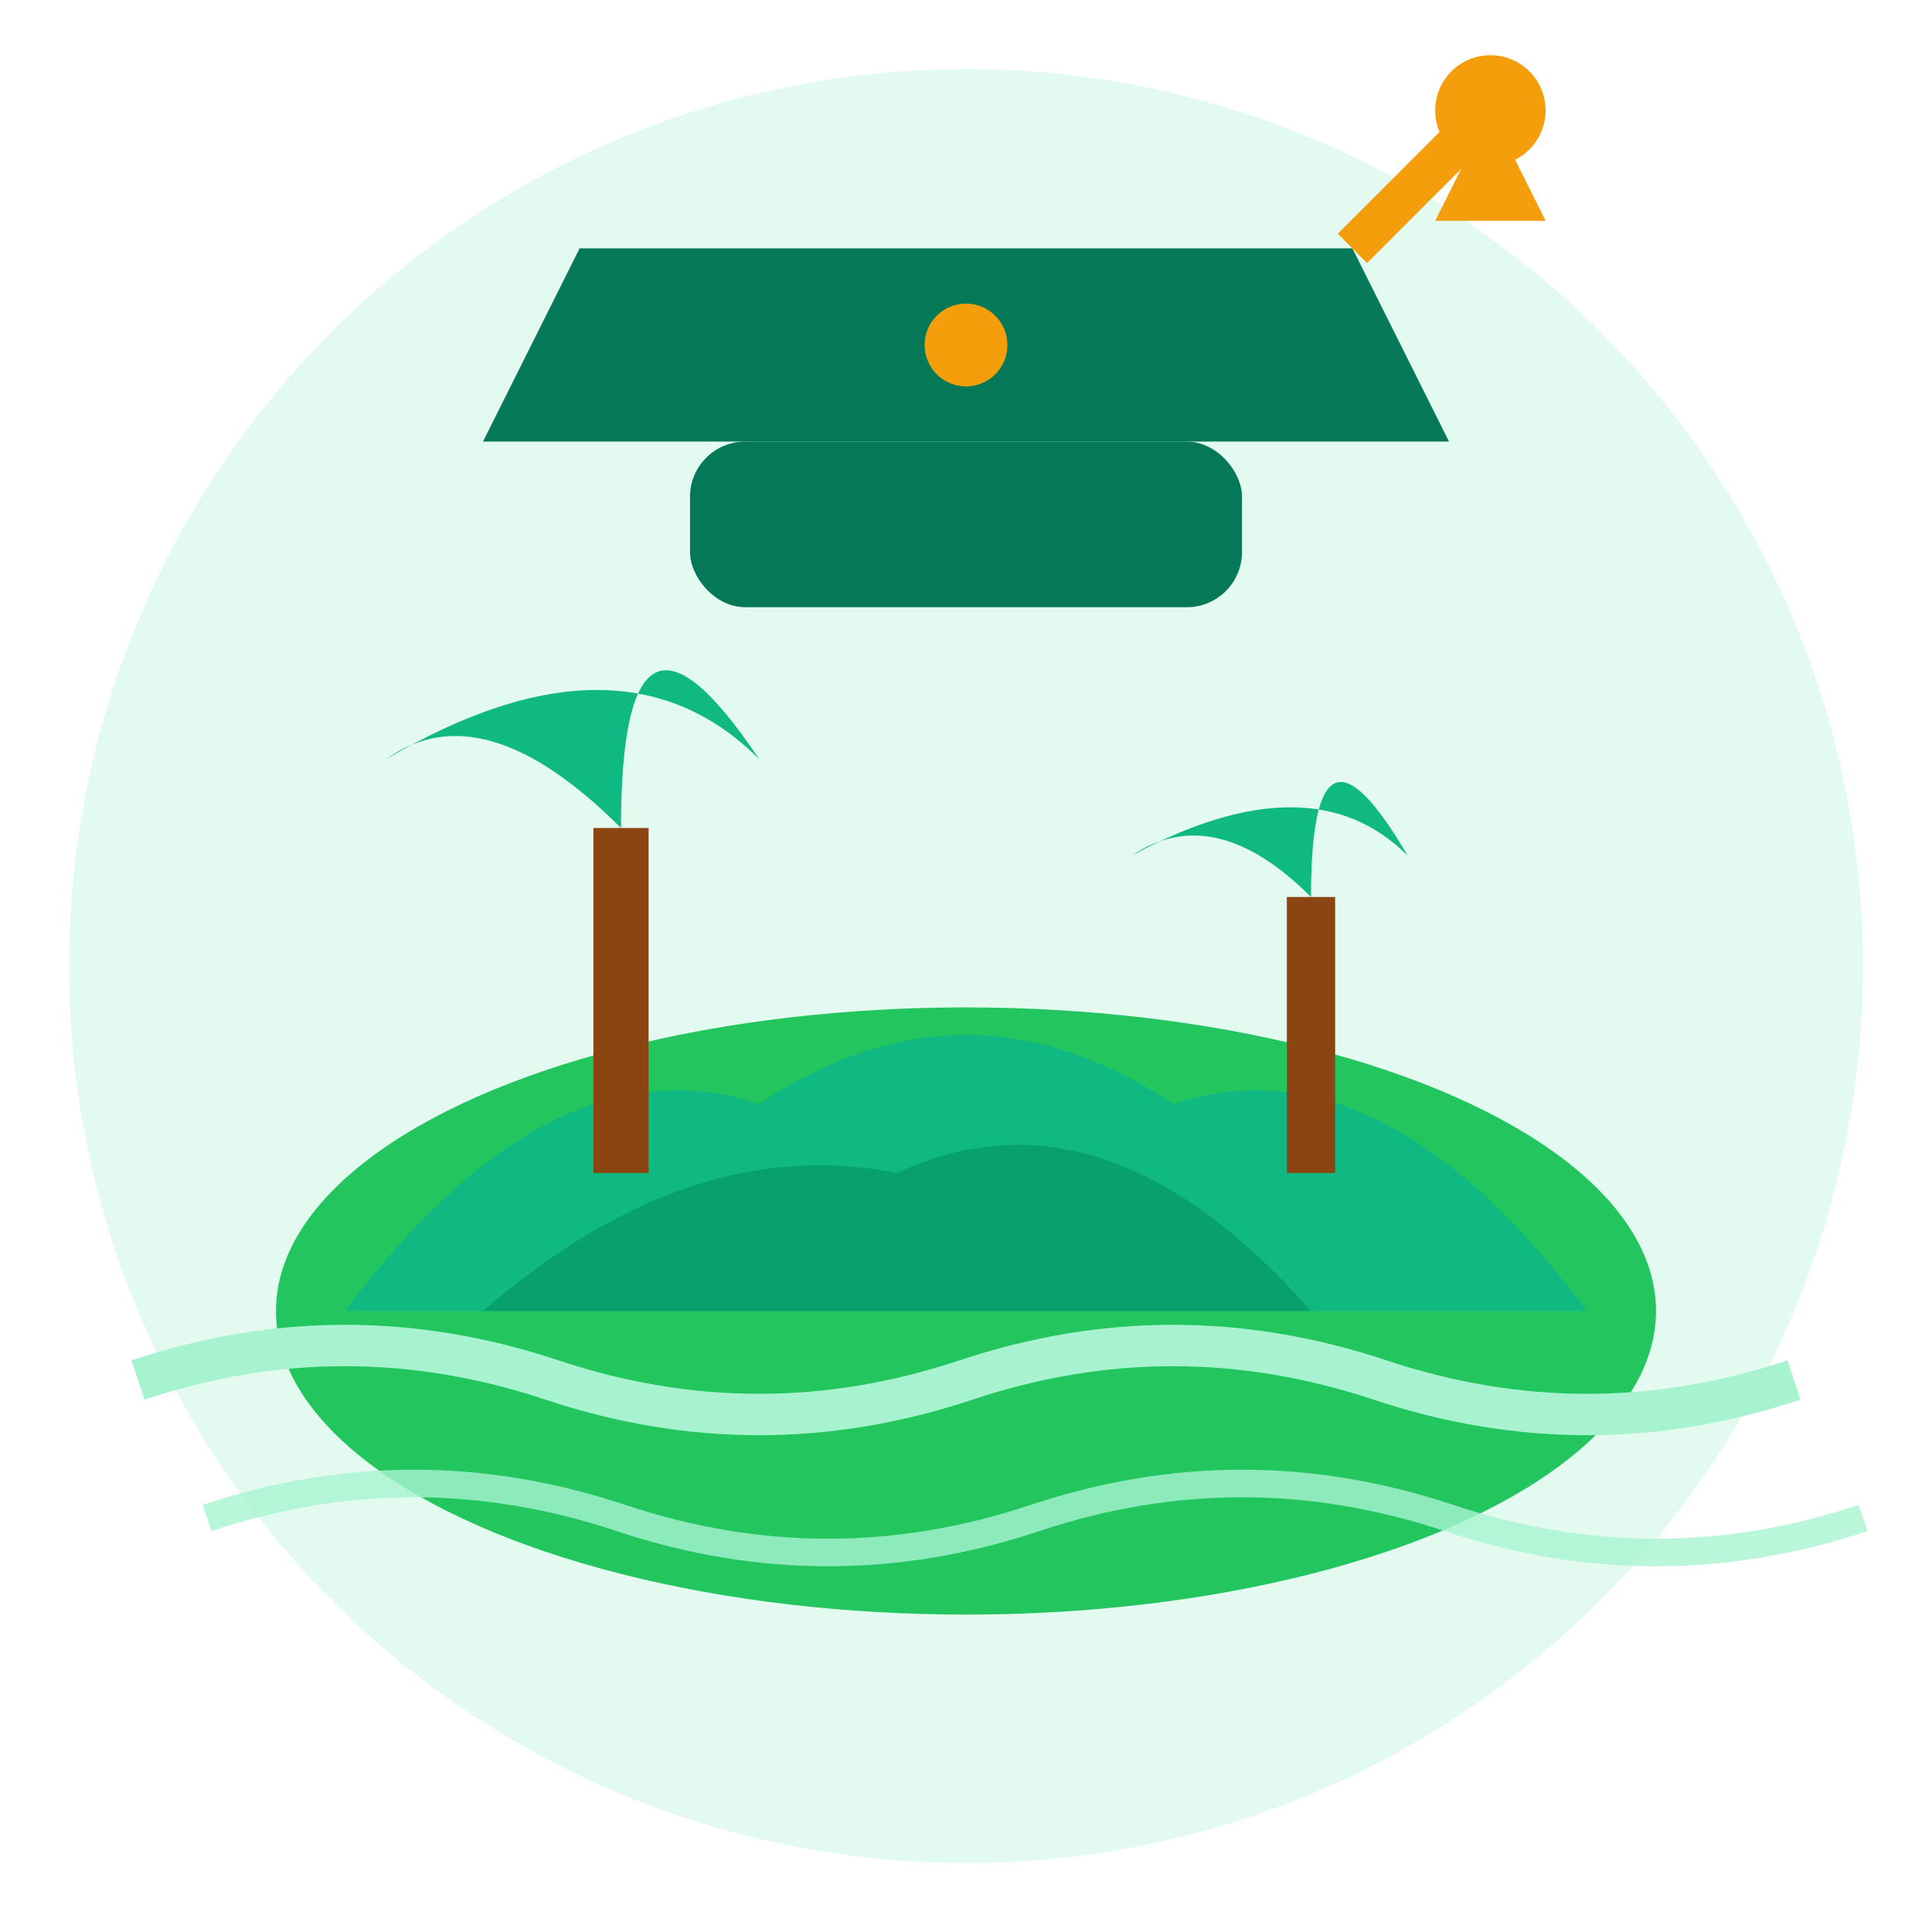 <svg width="32" height="32" viewBox="0 0 140 140" xmlns="http://www.w3.org/2000/svg">
  <!-- Ocean Background -->
  <circle cx="70" cy="70" r="65" fill="#6EE7B7" opacity="0.2"/>
  
  <!-- Island Base -->
  <ellipse cx="70" cy="95" rx="50" ry="22" fill="#22C55E"/>
  
  <!-- Island Hills -->
  <path d="M25 95 Q40 75 55 80 Q70 70 85 80 Q100 75 115 95" fill="#10B981"/>
  <path d="M35 95 Q50 82 65 85 Q80 78 95 95" fill="#059669" opacity="0.7"/>
  
  <!-- Palm Trees -->
  <line x1="45" y1="85" x2="45" y2="60" stroke="#8B4513" stroke-width="4"/>
  <path d="M45 60 Q35 50 28 55 Q45 45 55 55 Q45 40 45 60" fill="#10B981"/>
  
  <line x1="95" y1="85" x2="95" y2="65" stroke="#8B4513" stroke-width="3.5"/>
  <path d="M95 65 Q88 58 82 62 Q95 55 102 62 Q95 50 95 65" fill="#10B981"/>
  
  <!-- Graduation Cap -->
  <rect x="50" y="32" width="40" height="12" rx="4" fill="#047857"/>
  <path d="M35 32 L105 32 L98 18 L42 18 Z" fill="#047857"/>
  <circle cx="70" cy="25" r="3" fill="#F59E0B"/>
  
  <!-- Tassel -->
  <line x1="98" y1="18" x2="108" y2="8" stroke="#F59E0B" stroke-width="3"/>
  <circle cx="108" cy="8" r="4" fill="#F59E0B"/>
  <path d="M108 8 L112 16 L104 16 Z" fill="#F59E0B"/>
  
  <!-- Waves -->
  <path d="M10 100 Q25 95 40 100 Q55 105 70 100 Q85 95 100 100 Q115 105 130 100" stroke="#A7F3D0" stroke-width="3" fill="none"/>
  <path d="M15 110 Q30 105 45 110 Q60 115 75 110 Q90 105 105 110 Q120 115 135 110" stroke="#A7F3D0" stroke-width="2" fill="none" opacity="0.8"/>
</svg>